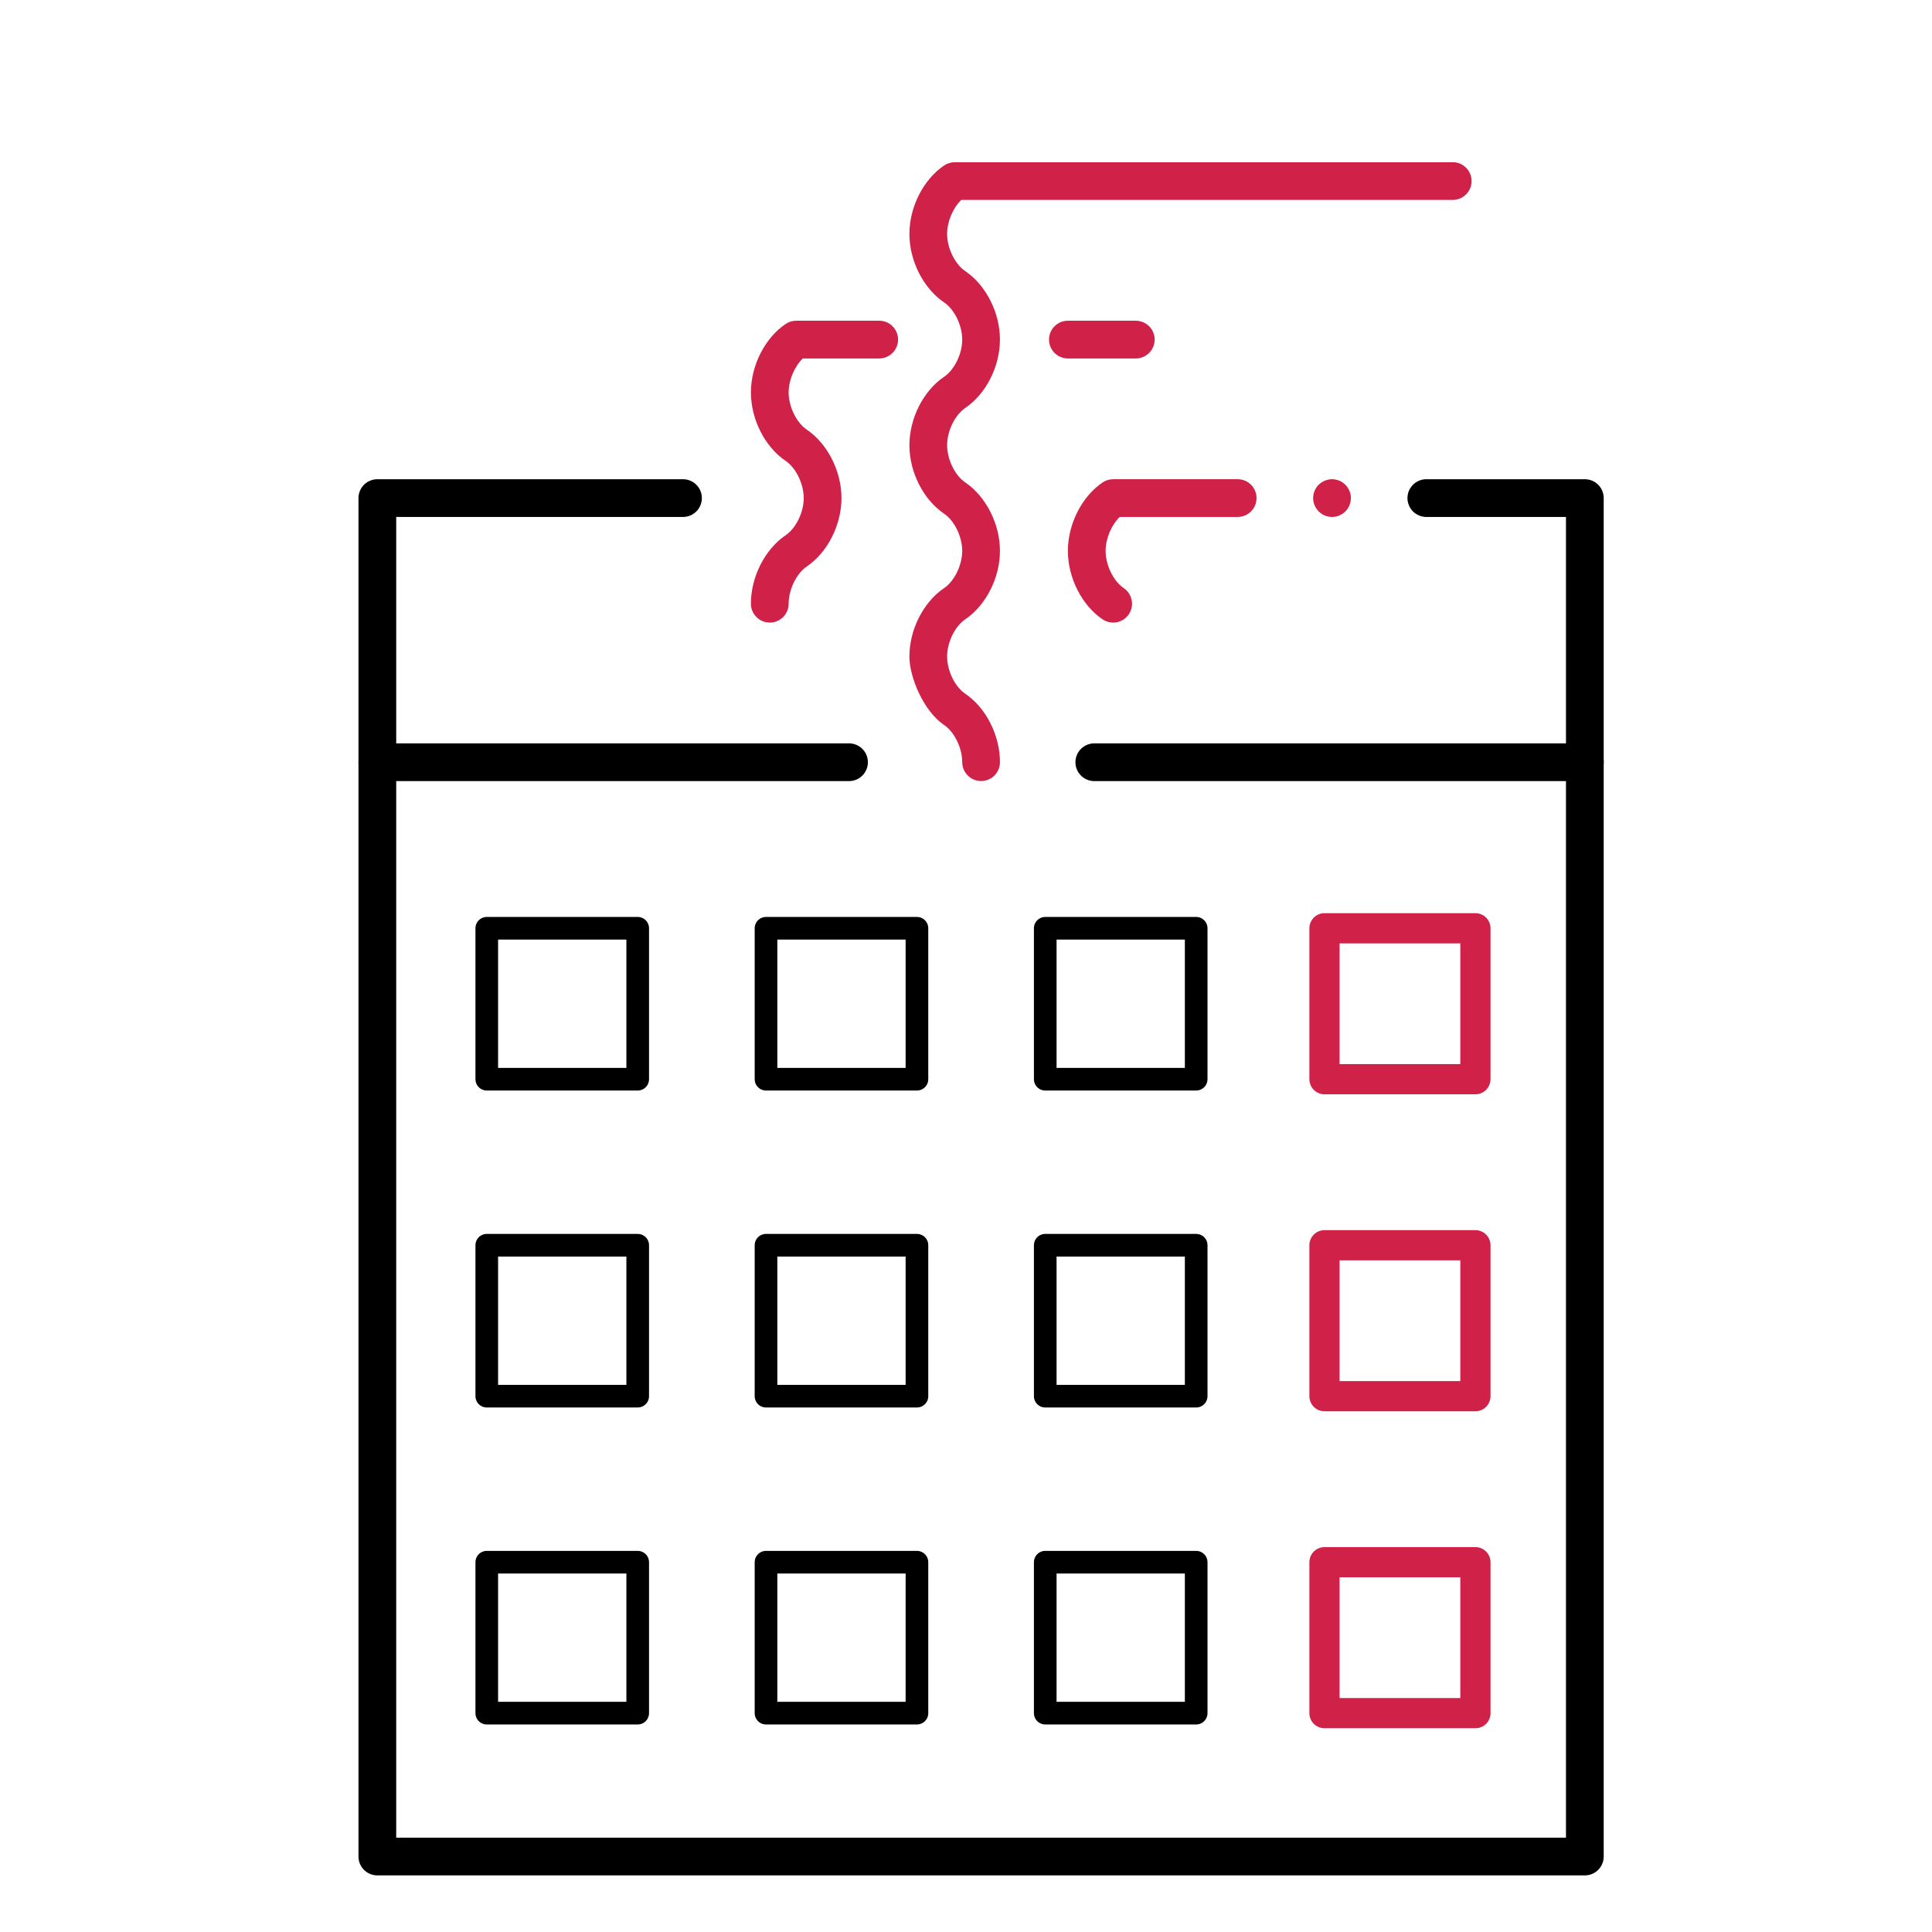 <?xml version="1.0" encoding="UTF-8"?><svg id="Layer_1" xmlns="http://www.w3.org/2000/svg" viewBox="0 0 256 256"><polyline points="188.996 65.999 210 65.999 210 246 50 246 50 65.999 90.5 65.999" style="fill:none; stroke:#000; stroke-linecap:round; stroke-linejoin:round; stroke-width:5px;"/><rect x="64.5" y="123" width="20" height="20" style="fill:none; stroke:#000; stroke-linecap:round; stroke-linejoin:round; stroke-width:3px;"/><rect x="101.5" y="123" width="20" height="20" style="fill:none; stroke:#000; stroke-linecap:round; stroke-linejoin:round; stroke-width:3px;"/><rect x="138.5" y="123" width="20" height="20" style="fill:none; stroke:#000; stroke-linecap:round; stroke-linejoin:round; stroke-width:3px;"/><rect x="64.5" y="165" width="20" height="20" style="fill:none; stroke:#000; stroke-linecap:round; stroke-linejoin:round; stroke-width:3px;"/><rect x="101.5" y="165" width="20" height="20" style="fill:none; stroke:#000; stroke-linecap:round; stroke-linejoin:round; stroke-width:3px;"/><rect x="138.5" y="165" width="20" height="20" style="fill:none; stroke:#000; stroke-linecap:round; stroke-linejoin:round; stroke-width:3px;"/><rect x="64.5" y="207" width="20" height="20" style="fill:none; stroke:#000; stroke-linecap:round; stroke-linejoin:round; stroke-width:3px;"/><rect x="101.5" y="207" width="20" height="20" style="fill:none; stroke:#000; stroke-linecap:round; stroke-linejoin:round; stroke-width:3px;"/><rect x="138.5" y="207" width="20" height="20" style="fill:none; stroke:#000; stroke-linecap:round; stroke-linejoin:round; stroke-width:3px;"/><line x1="50" y1="100.999" x2="112.5" y2="100.999" style="fill:none; stroke:#000; stroke-linecap:round; stroke-linejoin:round; stroke-width:5px;"/><line x1="145" y1="100.999" x2="210" y2="100.999" style="fill:none; stroke:#000; stroke-linecap:round; stroke-linejoin:round; stroke-width:5px;"/><rect x="175.5" y="123" width="20" height="20" style="fill:none; stroke:#d02149; stroke-linecap:round; stroke-linejoin:round; stroke-width:4px;"/><rect x="175.5" y="165" width="20" height="20" style="fill:none; stroke:#d02149; stroke-linecap:round; stroke-linejoin:round; stroke-width:4px;"/><rect x="175.5" y="207" width="20" height="20" style="fill:none; stroke:#d02149; stroke-linecap:round; stroke-linejoin:round; stroke-width:4px;"/><path d="m150.496,47.498c1.381,0,2.5-1.119,2.5-2.5s-1.119-2.5-2.5-2.5h-8.997c-1.381,0-2.5,1.119-2.5,2.5s1.119,2.5,2.5,2.5h8.997Z" style="fill:#d02149;"/><path d="m116.5,42.498h-11c-.499,0-.986.149-1.4.429-2.751,1.859-4.6,5.505-4.6,9.071s1.849,7.214,4.601,9.072c0,0,0,0,0,0,1.367.925,2.398,3.043,2.398,4.927s-1.031,4.004-2.398,4.928h-.001c-2.751,1.86-4.6,5.506-4.6,9.072,0,1.381,1.119,2.5,2.5,2.5s2.5-1.119,2.5-2.5c0-1.886,1.032-4.004,2.4-4.929.003-.002.005-.005.008-.007,2.746-1.86,4.592-5.501,4.592-9.064s-1.847-7.208-4.597-9.068c-.002-.001-.003-.003-.005-.004-1.368-.923-2.399-3.042-2.399-4.928,0-1.635.776-3.445,1.874-4.5h10.126c1.381,0,2.5-1.119,2.5-2.5s-1.119-2.5-2.5-2.5Z" style="fill:#d02149;"/><path d="m164,63.498h-16.5c-.499,0-.986.149-1.4.429-2.751,1.859-4.6,5.505-4.6,9.071s1.849,7.214,4.601,9.072c.429.289.915.428,1.396.428.803,0,1.591-.386,2.074-1.101.773-1.145.472-2.698-.673-3.472-1.368-.923-2.399-3.042-2.399-4.928,0-1.635.776-3.445,1.874-4.5h15.626c1.381,0,2.5-1.119,2.5-2.5s-1.119-2.5-2.5-2.5Z" style="fill:#d02149;"/><path d="m178.807,65.04c-.06-.15-.14-.29-.23-.43-.09-.141-.19-.261-.31-.381-.11-.109-.24-.22-.38-.31-.13-.09-.28-.17-.43-.23-.15-.06-.31-.109-.47-.14-.32-.07-.65-.07-.98,0-.15.03-.31.08-.46.14-.15.061-.3.141-.43.23-.14.09-.27.2-.39.31-.11.12-.22.24-.31.381-.09.14-.16.279-.23.43-.06.149-.11.31-.14.47-.03.16-.05.32-.05.49,0,.66.27,1.3.74,1.77.46.46,1.11.73,1.76.73.17,0,.33-.021.49-.05.16-.03.32-.08.47-.141.15-.069.3-.14.43-.229.14-.09.27-.2.38-.311.47-.47.73-1.109.73-1.77,0-.16-.01-.33-.04-.49-.04-.16-.08-.32-.15-.47Z" style="fill:#d02149;"/><path d="m192.497,21.498h-65.993c-.167,0-.334.017-.499.05-.075.015-.145.044-.218.066-.083.025-.168.043-.249.077-.155.064-.302.144-.439.237-2.751,1.86-4.599,5.504-4.599,9.07s1.849,7.214,4.601,9.072c0,0,0,0,0,0,1.367.926,2.398,3.043,2.398,4.927s-1.031,4.004-2.398,4.928h-.001c-2.751,1.86-4.6,5.506-4.6,9.072s1.849,7.214,4.601,9.072c0,0,0,0,0,0,1.367.925,2.398,3.043,2.398,4.927s-1.031,4.004-2.398,4.928h-.001c-2.751,1.86-4.6,5.506-4.6,9.072,0,2.708,1.849,7.214,4.601,9.072,0,0,0,0,0,0,1.367.925,2.398,3.043,2.398,4.927,0,.66.27,1.3.74,1.77.46.46,1.11.73,1.76.73.17,0,.33-.021.49-.05.16-.03.32-.08.47-.141.15-.069.3-.14.43-.229.14-.09.27-.2.38-.311.47-.47.73-1.109.73-1.77,0-3.565-1.847-7.208-4.597-9.069-.001,0-.003-.002-.004-.004-1.368-.923-2.399-3.042-2.399-4.928s1.032-4.004,2.4-4.929c.003-.002.005-.005.008-.007,2.746-1.86,4.592-5.501,4.592-9.064s-1.847-7.208-4.597-9.069c-.001,0-.003-.002-.004-.004-1.368-.923-2.399-3.042-2.399-4.928s1.032-4.004,2.4-4.929c.003-.002.005-.005.008-.007,2.746-1.86,4.592-5.501,4.592-9.064s-1.847-7.208-4.597-9.068c-.001-.001-.003-.003-.004-.004-1.368-.923-2.399-3.042-2.399-4.928,0-1.636.778-3.445,1.877-4.5h65.119c1.381,0,2.5-1.119,2.5-2.5s-1.119-2.5-2.5-2.5Z" style="fill:#d02149;"/></svg>